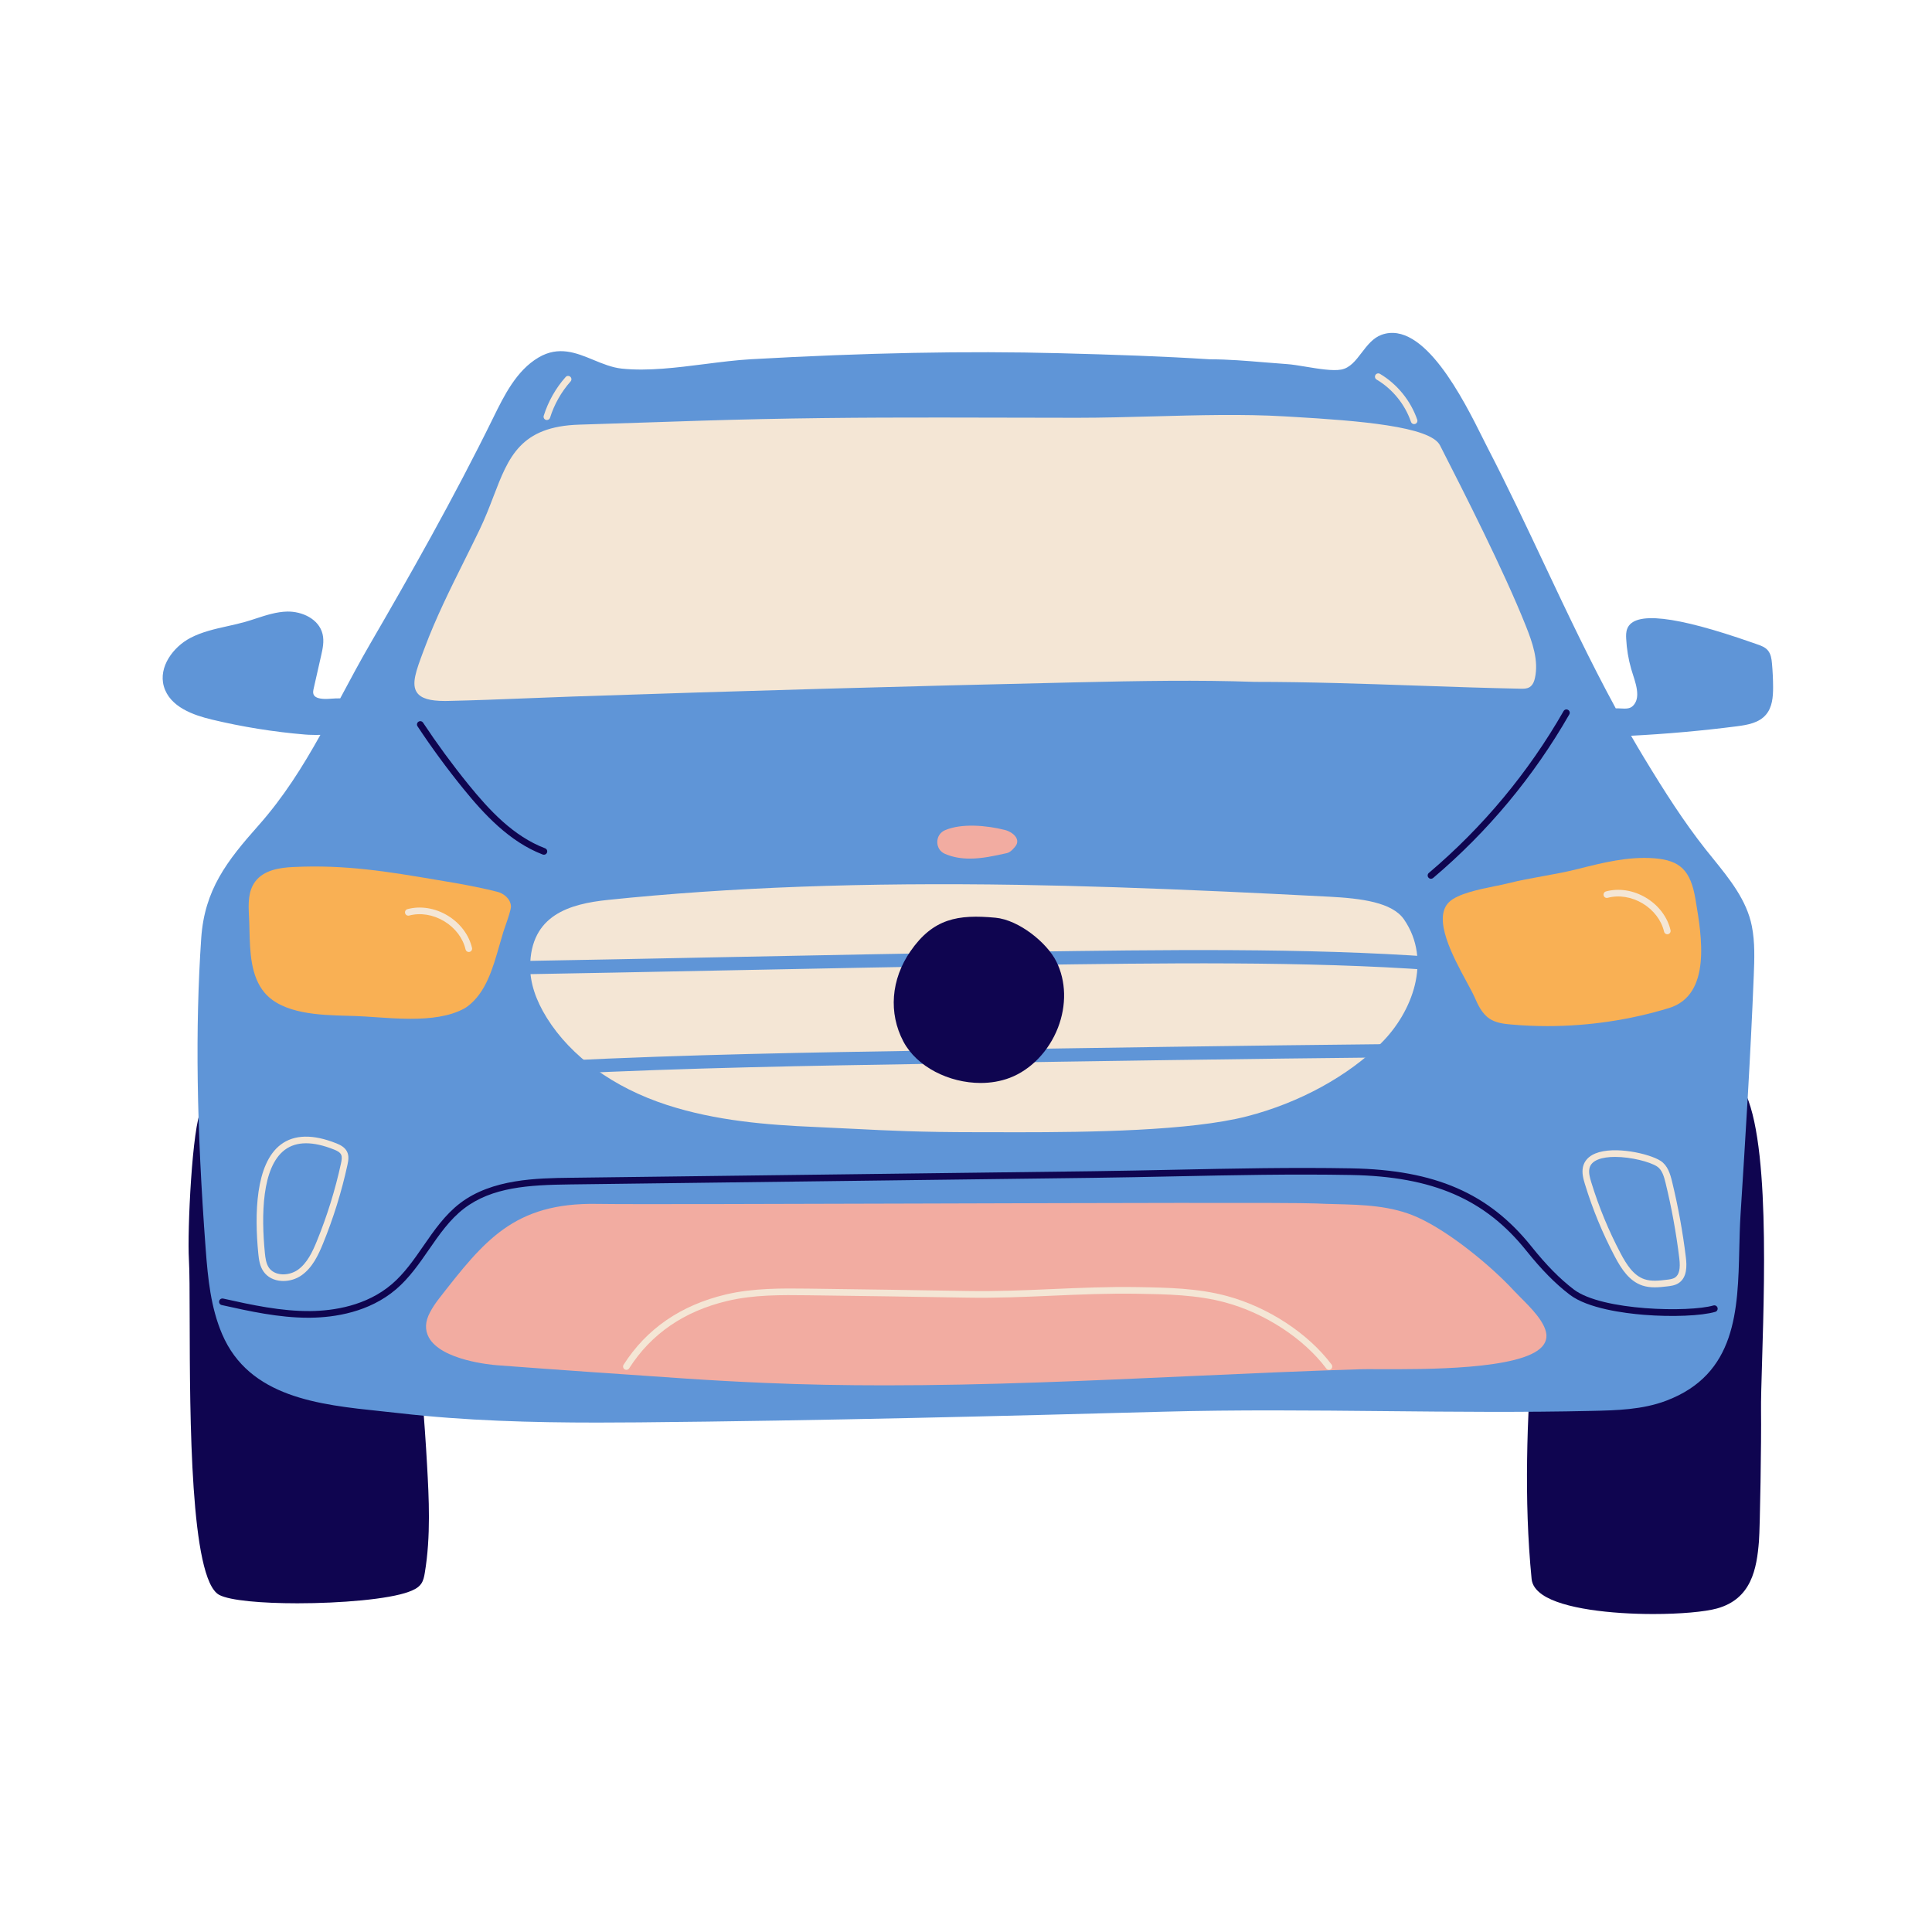 <svg xmlns="http://www.w3.org/2000/svg" xmlns:xlink="http://www.w3.org/1999/xlink" width="500" zoomAndPan="magnify" viewBox="0 0 375 375" height="500" preserveAspectRatio="xMidYMid meet" version="1.0"><defs><clipPath id="684a88ce04"><path d="M 296 208 L 343 208 L 343 313.293 L 296 313.293 Z M 296 208 " clip-rule="nonzero"/></clipPath><clipPath id="66ad720e03"><path d="M 31 64 L 344.57 64 L 344.57 277 L 31 277 Z M 31 64 " clip-rule="nonzero"/></clipPath></defs><path fill="#0f0550" d="M 76.207 224.359 C 75.867 222.203 75.484 219.762 74.215 217.715 C 71.48 213.305 67.078 213.586 63.172 214.199 C 58.383 214.949 54.359 214.301 49.266 213.477 L 49.035 213.441 C 48.863 213.406 48.695 213.531 48.668 213.707 C 48.664 213.738 48.668 213.77 48.672 213.801 L 46.477 214.09 C 46.469 214.039 46.453 213.984 46.418 213.938 C 45.719 213.02 44.621 212.562 43.332 212.652 C 41.609 212.773 39.906 213.84 39.09 215.301 C 37.297 218.523 36.34 238.863 36.668 244.488 C 36.797 246.711 36.809 250.918 36.816 256.246 C 36.859 275.062 36.922 306.559 42.547 309.566 C 44.617 310.672 50.852 311.199 57.727 311.199 C 66.121 311.199 75.473 310.414 79.375 308.957 C 80.219 308.641 81.168 308.234 81.746 307.418 C 82.203 306.766 82.34 305.957 82.449 305.305 C 83.656 298.168 83.238 290.605 82.902 284.531 C 81.898 266.355 79.707 246.676 76.207 224.359 Z M 76.207 224.359 " fill-opacity="1" fill-rule="nonzero"/><g clip-path="url(#684a88ce04)"><path fill="#0f0550" d="M 336.75 209.293 C 335.789 208.477 334.695 208.184 333.492 208.422 C 328.609 209.391 323.102 212.258 316.66 217.18 C 309.434 222.703 303.875 230.266 301.012 238.48 C 298.477 245.746 297.82 253.605 297.402 260.398 C 296.457 275.711 295.742 290.754 297.285 306.48 C 297.398 307.629 298.105 308.656 299.387 309.535 C 303.375 312.273 312.777 313.281 320.902 313.281 C 326.184 313.281 330.926 312.855 333.281 312.199 C 339.969 310.336 340.984 304.492 341.41 299.164 C 341.621 296.551 341.891 279.562 341.816 273.914 C 341.789 271.812 341.891 268.449 342.02 264.191 C 342.574 245.801 343.504 215.023 336.75 209.293 Z M 336.75 209.293 " fill-opacity="1" fill-rule="nonzero"/></g><g clip-path="url(#66ad720e03)"><path fill="#5f95d7" d="M 342.758 138.734 C 344.004 137.285 344.164 135.285 344.156 133.34 C 344.148 131.82 344.078 130.281 343.938 128.766 C 343.859 127.875 343.73 126.945 343.141 126.242 C 342.617 125.625 341.855 125.328 341.059 125.059 C 340.805 124.973 340.473 124.855 340.07 124.715 C 325.113 119.484 317.191 118.605 315.852 122.02 C 315.598 122.66 315.609 123.359 315.641 123.965 C 315.738 125.949 316.066 127.926 316.609 129.832 C 316.711 130.188 316.832 130.57 316.961 130.965 C 317.348 132.164 317.785 133.523 317.785 134.734 C 317.789 135.699 317.516 136.445 316.945 137.012 C 316.352 137.609 315.5 137.562 314.594 137.512 C 314.273 137.496 313.945 137.48 313.617 137.492 C 308.602 128.273 304.133 118.805 299.773 109.57 C 296.273 102.145 292.652 94.469 288.777 86.977 C 288.5 86.445 288.18 85.797 287.812 85.062 C 284.082 77.582 276.316 62.023 268.152 64.984 C 266.496 65.59 265.383 67.043 264.309 68.445 C 263.141 69.973 262.039 71.418 260.332 71.734 C 258.691 72.043 255.922 71.586 253.477 71.18 C 252.098 70.953 250.793 70.738 249.773 70.668 C 248.305 70.566 246.836 70.445 245.367 70.324 C 241.93 70.039 238.375 69.742 234.871 69.742 C 234.867 69.742 234.863 69.742 234.859 69.742 C 225.668 69.156 216.531 68.844 205.641 68.559 C 187.645 68.086 168.043 68.469 145.719 69.73 C 142.875 69.895 139.934 70.266 136.82 70.664 C 131.371 71.355 125.734 72.074 120.715 71.551 C 118.789 71.348 116.953 70.59 115.176 69.855 C 111.867 68.492 108.453 67.082 104.543 69.379 C 100.238 71.914 97.855 76.77 95.75 81.055 C 88.043 96.758 79.336 112.074 71.836 124.988 C 69.852 128.406 67.992 131.891 66.191 135.262 C 66.141 135.359 66.086 135.453 66.035 135.551 C 65.473 135.535 64.891 135.574 64.355 135.609 C 63.906 135.641 63.48 135.672 63.117 135.664 C 61.789 135.641 61.043 135.336 60.84 134.73 C 60.727 134.402 60.797 134.023 60.902 133.562 L 62.328 127.27 C 62.625 125.961 62.961 124.477 62.602 123.035 C 61.871 120.121 58.621 118.656 55.77 118.703 C 53.672 118.746 51.656 119.406 49.707 120.043 C 49.023 120.266 48.34 120.488 47.652 120.688 C 46.504 121.016 45.301 121.285 44.141 121.543 C 41.703 122.086 39.188 122.645 36.93 123.832 C 33.637 125.562 30.719 129.441 31.801 133.219 C 32.957 137.27 37.652 138.832 41.086 139.66 C 47.027 141.086 53.125 142.066 59.211 142.574 C 59.445 142.594 60.223 142.652 61.254 142.652 C 61.547 142.652 61.863 142.648 62.191 142.637 C 58.723 148.844 55.027 154.75 50.156 160.238 C 44.059 167.105 39.691 172.699 39.055 182.129 C 37.875 199.543 38.148 218.703 39.922 242.43 C 40.352 248.207 40.918 253.816 43.113 258.949 C 48.363 271.238 61.938 272.656 73.91 273.91 C 75.141 274.035 76.352 274.164 77.531 274.301 C 90.32 275.777 103.383 276.121 115.918 276.121 C 118.648 276.121 121.352 276.105 124.023 276.082 C 159.535 275.754 195.145 274.84 225.738 274.012 C 240.09 273.621 254.672 273.762 268.77 273.898 C 281.957 274.027 295.59 274.16 308.957 273.855 C 313.781 273.746 318.77 273.633 323.41 271.879 C 337.023 266.734 337.316 254.34 337.598 242.355 C 337.648 240.188 337.703 237.945 337.836 235.805 C 338.793 220.719 339.777 205.113 340.406 189.336 C 340.531 186.184 340.66 182.922 340.031 179.746 C 339.035 174.73 335.719 170.629 332.512 166.664 C 331.992 166.023 331.48 165.391 330.98 164.758 C 326.812 159.465 323.199 153.828 319.055 146.992 C 318.215 145.609 317.398 144.211 316.59 142.809 C 323.445 142.457 330.359 141.844 337.16 140.969 C 339.254 140.699 341.41 140.305 342.758 138.734 Z M 342.758 138.734 " fill-opacity="1" fill-rule="nonzero"/></g><path fill="#f2aca1" d="M 300.141 258.934 C 299.855 256.551 297.117 253.812 295.117 251.816 C 294.645 251.34 294.215 250.91 293.871 250.539 C 289.406 245.699 281.32 239.055 275.129 236.273 C 270.051 233.988 264.523 233.852 259.184 233.715 C 257.914 233.684 256.648 233.652 255.391 233.59 C 251.148 233.391 213.812 233.5 177.707 233.609 C 148.906 233.695 121.703 233.773 115.906 233.676 C 99.746 233.395 93.965 240.832 85.191 252.082 C 84.504 252.961 83.914 253.863 83.441 254.766 C 82.508 256.527 82.445 258.16 83.246 259.613 C 85.695 264.055 95.426 264.914 96.527 264.996 C 108.66 265.914 121.691 266.805 132.957 267.57 C 138.043 267.914 143.234 268.199 148.398 268.422 C 156.195 268.758 164.004 268.895 171.805 268.895 C 191.59 268.895 211.312 268 230.566 267.125 C 241.523 266.629 252.852 266.113 264.043 265.77 C 264.746 265.746 265.953 265.75 267.484 265.758 C 276.523 265.793 295.328 265.875 299.328 261.375 C 299.973 260.652 300.246 259.828 300.141 258.934 Z M 300.141 258.934 " fill-opacity="1" fill-rule="nonzero"/><path fill="#f2aca1" d="M 183.379 165.715 L 183.422 165.734 C 184.988 166.41 186.613 166.656 188.238 166.656 C 190.602 166.656 192.961 166.137 195.148 165.652 L 195.469 165.582 C 196.195 165.422 196.988 164.43 197.211 164.098 C 197.473 163.699 197.523 163.254 197.352 162.812 C 197.02 161.949 195.922 161.312 195.047 161.094 C 191.539 160.207 186.641 159.754 183.41 161.148 C 182.5 161.543 181.93 162.418 181.926 163.438 C 181.922 164.445 182.48 165.32 183.379 165.715 Z M 183.379 165.715 " fill-opacity="1" fill-rule="nonzero"/><path fill="#f4e6d5" d="M 272.512 178.453 C 270.223 175.125 264.184 174.371 258 174.047 C 250.078 173.637 243.68 173.324 237.863 173.059 C 222.402 172.359 209.598 171.941 197.562 171.746 C 167.668 171.266 141.648 172.219 118.031 174.668 C 110.594 175.441 102.98 177.578 102.902 187.586 C 102.879 190.73 103.969 194.094 106.148 197.582 C 110.848 205.113 119.113 211.109 129.426 214.461 C 138.922 217.551 148.875 218.348 158.215 218.746 C 161.004 218.867 163.449 218.988 165.793 219.109 C 172.656 219.457 178.582 219.758 189.527 219.758 C 190.609 219.758 191.777 219.762 193.023 219.762 C 194.43 219.766 195.934 219.77 197.516 219.77 C 211.371 219.77 231.039 219.52 242.078 216.668 C 252.199 214.059 261.707 208.855 268.164 202.391 C 274.102 196.445 278 186.418 272.512 178.453 Z M 272.512 178.453 " fill-opacity="1" fill-rule="nonzero"/><path fill="#f9b054" d="M 96.605 173.117 C 94.566 172.559 90.188 171.695 88.07 171.34 C 86.996 171.16 85.945 170.984 84.906 170.809 C 75.359 169.191 67.109 167.793 56.887 168.289 C 54.348 168.41 51.215 168.844 49.527 171.125 C 48.172 172.945 48.188 175.32 48.328 177.793 C 48.375 178.625 48.395 179.504 48.418 180.414 C 48.52 184.668 48.637 189.488 51.367 192.695 C 54.891 196.832 62.125 197.023 67.41 197.164 C 67.973 197.176 68.52 197.191 69.035 197.211 C 70.227 197.254 71.523 197.344 72.898 197.438 C 75.039 197.586 77.379 197.746 79.715 197.746 C 83.488 197.746 87.25 197.324 90.141 195.738 C 90.355 195.617 90.562 195.48 90.762 195.328 C 94.32 192.656 95.656 187.965 96.953 183.426 C 97.199 182.566 97.441 181.715 97.699 180.871 C 97.75 180.707 97.863 180.391 98 179.992 C 98.637 178.168 99.207 176.48 99.176 175.902 C 99.09 174.445 97.785 173.438 96.605 173.117 Z M 96.605 173.117 " fill-opacity="1" fill-rule="nonzero"/><path fill="#f9b054" d="M 329.141 174.844 L 329.082 174.488 C 328.148 168.965 326.125 166.973 321.059 166.59 C 316.004 166.207 311.059 167.461 306.27 168.668 C 303.902 169.27 301.641 169.676 299.453 170.07 C 297.254 170.465 294.98 170.875 292.59 171.48 C 291.969 171.637 291.172 171.801 290.25 171.984 C 287.164 172.609 282.941 173.465 281.27 175.086 C 277.996 178.25 282.027 185.691 284.695 190.613 C 285.332 191.793 285.887 192.812 286.211 193.547 C 286.836 194.961 287.613 196.719 289.113 197.723 C 290.32 198.527 291.809 198.723 293.227 198.848 C 295.582 199.062 297.957 199.168 300.336 199.168 C 308.32 199.168 316.363 197.98 323.945 195.664 C 332.234 193.133 330.297 181.684 329.141 174.844 Z M 329.141 174.844 " fill-opacity="1" fill-rule="nonzero"/><path fill="#5f95d7" d="M 278.492 185.754 C 253.656 183.941 224.766 184.363 199.277 184.73 L 195.273 184.789 C 177.746 185.039 158.445 185.426 139.781 185.797 C 126.203 186.07 112.164 186.352 99.273 186.57 C 98.562 186.582 98 187.168 98.012 187.879 C 98.023 188.582 98.594 189.145 99.297 189.145 C 99.301 189.145 99.309 189.145 99.316 189.145 C 112.211 188.926 126.254 188.645 139.832 188.371 C 158.492 188 177.789 187.613 195.309 187.363 L 199.312 187.305 C 224.746 186.938 253.578 186.52 278.305 188.324 C 279.012 188.359 279.629 187.844 279.68 187.133 C 279.73 186.426 279.199 185.809 278.492 185.754 Z M 278.492 185.754 " fill-opacity="1" fill-rule="nonzero"/><path fill="#5f95d7" d="M 272.148 202.633 C 272.145 202.633 272.141 202.633 272.133 202.633 C 241.555 202.941 209.73 203.426 188.418 203.781 L 180.738 203.906 C 157.523 204.281 133.512 204.672 108.746 205.898 C 108.035 205.934 107.488 206.539 107.523 207.25 C 107.559 207.938 108.125 208.473 108.809 208.473 C 108.828 208.473 108.852 208.473 108.871 208.473 C 133.598 207.246 157.586 206.859 180.781 206.48 L 188.461 206.355 C 209.77 206.004 241.59 205.516 272.16 205.207 C 272.871 205.199 273.441 204.617 273.434 203.906 C 273.426 203.199 272.852 202.633 272.148 202.633 Z M 272.148 202.633 " fill-opacity="1" fill-rule="nonzero"/><path fill="#0f0550" d="M 333.371 253.832 C 333.273 253.492 332.918 253.297 332.574 253.391 C 327.91 254.75 310.949 254.453 305.473 250.285 C 302.77 248.223 300.156 245.574 297.246 241.938 C 288.98 231.613 278.535 227.078 262.316 226.777 C 250.867 226.566 239.211 226.812 227.938 227.047 C 222.758 227.152 217.402 227.266 212.145 227.332 L 110.672 228.605 C 104.27 228.688 95.508 228.797 89.289 233.551 C 86.359 235.793 84.238 238.859 82.188 241.824 C 80.359 244.469 78.469 247.203 76.035 249.273 C 71.109 253.473 64.758 254.422 60.301 254.477 C 54.555 254.539 48.84 253.281 43.309 252.051 C 42.965 251.977 42.621 252.191 42.543 252.539 C 42.465 252.887 42.684 253.23 43.031 253.309 C 48.48 254.52 54.109 255.77 59.828 255.77 C 59.992 255.77 60.156 255.766 60.32 255.766 C 64.988 255.707 71.648 254.703 76.871 250.254 C 79.43 248.07 81.371 245.27 83.246 242.555 C 85.238 239.672 87.301 236.691 90.07 234.574 C 95.508 230.414 102.625 229.992 110.688 229.895 L 212.164 228.617 C 217.426 228.551 222.785 228.441 227.965 228.332 C 239.227 228.098 250.875 227.855 262.293 228.066 C 278.09 228.359 288.246 232.75 296.246 242.746 C 299.223 246.461 301.906 249.184 304.699 251.309 C 308.203 253.977 315.227 254.895 319.102 255.207 C 324.562 255.645 330.254 255.41 332.934 254.629 C 333.273 254.531 333.469 254.172 333.371 253.832 Z M 333.371 253.832 " fill-opacity="1" fill-rule="nonzero"/><path fill="#0f0550" d="M 190.332 210.203 C 192.285 210.203 194.219 209.887 196.008 209.203 C 200.094 207.645 203.582 204.016 205.34 199.5 C 207.043 195.121 206.934 190.426 205.035 186.625 C 203.207 182.969 197.77 178.559 193.223 178.129 C 185.914 177.445 181.117 178.277 176.707 184.652 C 172.941 190.098 172.434 196.637 175.344 202.152 C 177.941 207.082 184.227 210.203 190.332 210.203 Z M 190.332 210.203 " fill-opacity="1" fill-rule="nonzero"/><path fill="#0f0550" d="M 277.754 170.57 C 277.898 170.57 278.047 170.52 278.168 170.418 C 288.785 161.426 297.68 150.742 304.602 138.664 C 304.777 138.359 304.672 137.965 304.363 137.789 C 304.055 137.609 303.664 137.715 303.488 138.023 C 296.641 149.973 287.84 160.539 277.336 169.438 C 277.066 169.664 277.031 170.07 277.262 170.344 C 277.387 170.492 277.57 170.57 277.754 170.57 Z M 277.754 170.57 " fill-opacity="1" fill-rule="nonzero"/><path fill="#0f0550" d="M 89.914 153.066 C 93.922 158.012 98.895 163.398 105.344 165.863 C 105.422 165.891 105.496 165.902 105.574 165.902 C 105.832 165.902 106.078 165.746 106.176 165.488 C 106.301 165.156 106.137 164.785 105.805 164.656 C 99.652 162.312 95.012 157.309 90.91 152.254 C 87.801 148.418 84.84 144.383 82.113 140.266 C 81.914 139.969 81.516 139.887 81.223 140.086 C 80.926 140.281 80.844 140.68 81.043 140.977 C 83.789 145.133 86.777 149.199 89.914 153.066 Z M 89.914 153.066 " fill-opacity="1" fill-rule="nonzero"/><path fill="#f4e6d5" d="M 327.227 244.062 C 326.625 239.113 325.719 234.148 324.539 229.309 C 324.184 227.844 323.691 226.211 322.324 225.324 C 320.18 223.93 313.355 222.367 309.648 223.891 C 308.34 224.43 307.508 225.336 307.254 226.512 C 307.008 227.637 307.305 228.766 307.629 229.824 C 309.109 234.676 311.062 239.41 313.434 243.898 C 314.707 246.312 316.238 248.664 318.781 249.52 C 319.57 249.781 320.383 249.871 321.184 249.871 C 322.027 249.871 322.855 249.773 323.633 249.684 C 324.293 249.605 325.109 249.508 325.805 249.059 C 327.492 247.965 327.422 245.684 327.227 244.062 Z M 325.105 247.98 C 324.664 248.266 324.039 248.34 323.484 248.402 C 322.105 248.566 320.543 248.75 319.191 248.297 C 317.074 247.586 315.719 245.473 314.57 243.297 C 312.238 238.883 310.316 234.223 308.855 229.449 C 308.57 228.516 308.332 227.609 308.508 226.789 C 308.676 226.023 309.211 225.465 310.137 225.082 C 311.043 224.707 312.215 224.555 313.473 224.555 C 316.602 224.555 320.25 225.512 321.625 226.406 C 322.598 227.035 322.98 228.336 323.289 229.613 C 324.457 234.402 325.352 239.32 325.949 244.219 C 326.199 246.25 325.93 247.445 325.105 247.98 Z M 325.105 247.98 " fill-opacity="1" fill-rule="nonzero"/><path fill="#f4e6d5" d="M 65.309 221.93 C 60.758 220.113 57.125 220.188 54.508 222.156 C 49.555 225.887 49.395 235.719 50.133 243.309 C 50.25 244.5 50.422 245.75 51.145 246.793 C 51.895 247.883 53.133 248.535 54.633 248.629 C 54.754 248.637 54.879 248.641 55 248.641 C 56.238 248.641 57.492 248.258 58.492 247.562 C 60.648 246.07 61.793 243.59 62.695 241.383 C 64.711 236.449 66.309 231.305 67.441 226.098 C 67.625 225.258 67.77 224.367 67.363 223.539 C 66.934 222.668 66.039 222.223 65.309 221.93 Z M 66.184 225.824 C 65.066 230.957 63.492 236.027 61.504 240.891 C 60.672 242.93 59.625 245.211 57.762 246.504 C 56.906 247.094 55.766 247.41 54.711 247.344 C 53.617 247.273 52.723 246.82 52.199 246.062 C 51.652 245.27 51.512 244.207 51.41 243.184 C 50.703 235.922 50.801 226.555 55.277 223.188 C 56.41 222.336 57.789 221.91 59.41 221.91 C 60.992 221.91 62.805 222.316 64.832 223.125 C 65.383 223.344 65.977 223.633 66.207 224.109 C 66.43 224.562 66.324 225.18 66.184 225.824 Z M 66.184 225.824 " fill-opacity="1" fill-rule="nonzero"/><path fill="#f4e6d5" d="M 267.195 73.672 C 270.277 75.496 272.711 78.488 273.867 81.883 C 273.961 82.152 274.211 82.32 274.477 82.32 C 274.547 82.32 274.617 82.309 274.684 82.285 C 275.02 82.172 275.199 81.805 275.086 81.469 C 273.828 77.789 271.191 74.543 267.848 72.562 C 267.543 72.383 267.148 72.484 266.969 72.789 C 266.789 73.098 266.891 73.492 267.195 73.672 Z M 267.195 73.672 " fill-opacity="1" fill-rule="nonzero"/><path fill="#f4e6d5" d="M 105.957 81.5 C 106.023 81.52 106.086 81.527 106.152 81.527 C 106.426 81.527 106.676 81.352 106.766 81.078 C 107.574 78.492 108.953 76.059 110.75 74.035 C 110.984 73.77 110.961 73.363 110.695 73.125 C 110.43 72.891 110.023 72.914 109.789 73.18 C 107.871 75.336 106.402 77.938 105.539 80.691 C 105.43 81.031 105.621 81.395 105.957 81.5 Z M 105.957 81.5 " fill-opacity="1" fill-rule="nonzero"/><path fill="#f4e6d5" d="M 279.5 86.438 C 277.625 82.754 263.695 81.648 250.789 80.902 L 249.336 80.816 C 241.34 80.344 232.512 80.582 223.973 80.816 C 219.055 80.949 213.965 81.09 209.094 81.09 C 203.84 81.09 198.812 81.078 193.895 81.062 C 178.621 81.027 164.191 80.992 147.719 81.348 C 140.148 81.508 132.457 81.766 125.02 82.016 C 120.832 82.156 116.641 82.297 112.449 82.422 C 101 82.762 98.707 88.73 95.809 96.289 C 95.008 98.379 94.18 100.539 93.094 102.797 C 92.121 104.82 91.102 106.871 90.113 108.852 C 87.391 114.328 84.57 119.988 82.395 125.832 L 82.164 126.441 C 80.785 130.133 79.785 132.801 80.945 134.438 C 81.734 135.551 83.406 136.059 86.336 136.059 C 86.523 136.059 86.719 136.055 86.918 136.051 C 92.086 135.941 97.336 135.734 102.418 135.531 C 105.363 135.41 108.309 135.293 111.258 135.195 C 143.539 134.102 176.297 133.18 208.613 132.449 C 221.574 132.156 232.375 131.965 243.547 132.352 C 253.969 132.352 264.605 132.719 274.895 133.074 C 281.562 133.305 288.457 133.543 295.219 133.68 C 295.727 133.688 296.363 133.699 296.895 133.371 C 297.57 132.953 297.812 132.148 297.938 131.578 C 298.668 128.203 297.461 124.738 296.16 121.477 C 291.863 110.691 284.125 95.508 279.5 86.438 Z M 279.5 86.438 " fill-opacity="1" fill-rule="nonzero"/><path fill="#f4e6d5" d="M 238.176 251.562 C 232.48 250.02 226.539 249.922 220.793 249.828 C 215.062 249.734 209.566 249.977 204.254 250.207 C 198.961 250.438 193.484 250.68 187.797 250.582 C 177.664 250.418 167.18 250.246 156.871 250.121 C 151.867 250.062 146.199 249.996 140.879 251.258 C 132.164 253.328 125.492 257.914 121.039 264.895 C 120.848 265.195 120.938 265.594 121.234 265.785 C 121.344 265.852 121.461 265.887 121.582 265.887 C 121.793 265.887 122 265.781 122.121 265.59 C 126.387 258.898 132.797 254.5 141.176 252.512 C 146.344 251.285 151.688 251.348 156.855 251.41 C 167.164 251.531 177.641 251.703 187.777 251.871 C 193.504 251.965 198.996 251.727 204.309 251.492 C 209.602 251.262 215.074 251.023 220.77 251.117 C 226.438 251.211 232.301 251.305 237.84 252.809 C 245.559 254.895 253.062 259.809 257.434 265.629 C 257.645 265.914 258.047 265.969 258.332 265.758 C 258.613 265.543 258.672 265.141 258.457 264.855 C 253.93 258.816 246.156 253.723 238.176 251.562 Z M 238.176 251.562 " fill-opacity="1" fill-rule="nonzero"/><path fill="#f4e6d5" d="M 91.617 183.992 C 91.695 184.34 91.48 184.684 91.133 184.766 C 91.086 184.777 91.039 184.781 90.988 184.781 C 90.695 184.781 90.434 184.582 90.363 184.281 C 89.855 182.082 88.34 180.086 86.203 178.801 C 84.07 177.52 81.598 177.121 79.418 177.707 C 79.078 177.801 78.723 177.598 78.633 177.254 C 78.539 176.91 78.742 176.559 79.086 176.465 C 81.594 175.785 84.434 176.234 86.867 177.699 C 89.301 179.16 91.031 181.453 91.617 183.992 Z M 324.25 180.551 C 323.664 178.012 321.934 175.719 319.5 174.258 C 317.066 172.793 314.23 172.344 311.719 173.023 C 311.375 173.117 311.172 173.469 311.266 173.812 C 311.355 174.156 311.707 174.359 312.055 174.266 C 314.227 173.68 316.703 174.078 318.84 175.359 C 320.973 176.645 322.492 178.641 322.996 180.84 C 323.066 181.141 323.332 181.34 323.625 181.34 C 323.672 181.34 323.719 181.336 323.77 181.324 C 324.113 181.242 324.328 180.898 324.25 180.551 Z M 324.25 180.551 " fill-opacity="1" fill-rule="nonzero"/></svg>